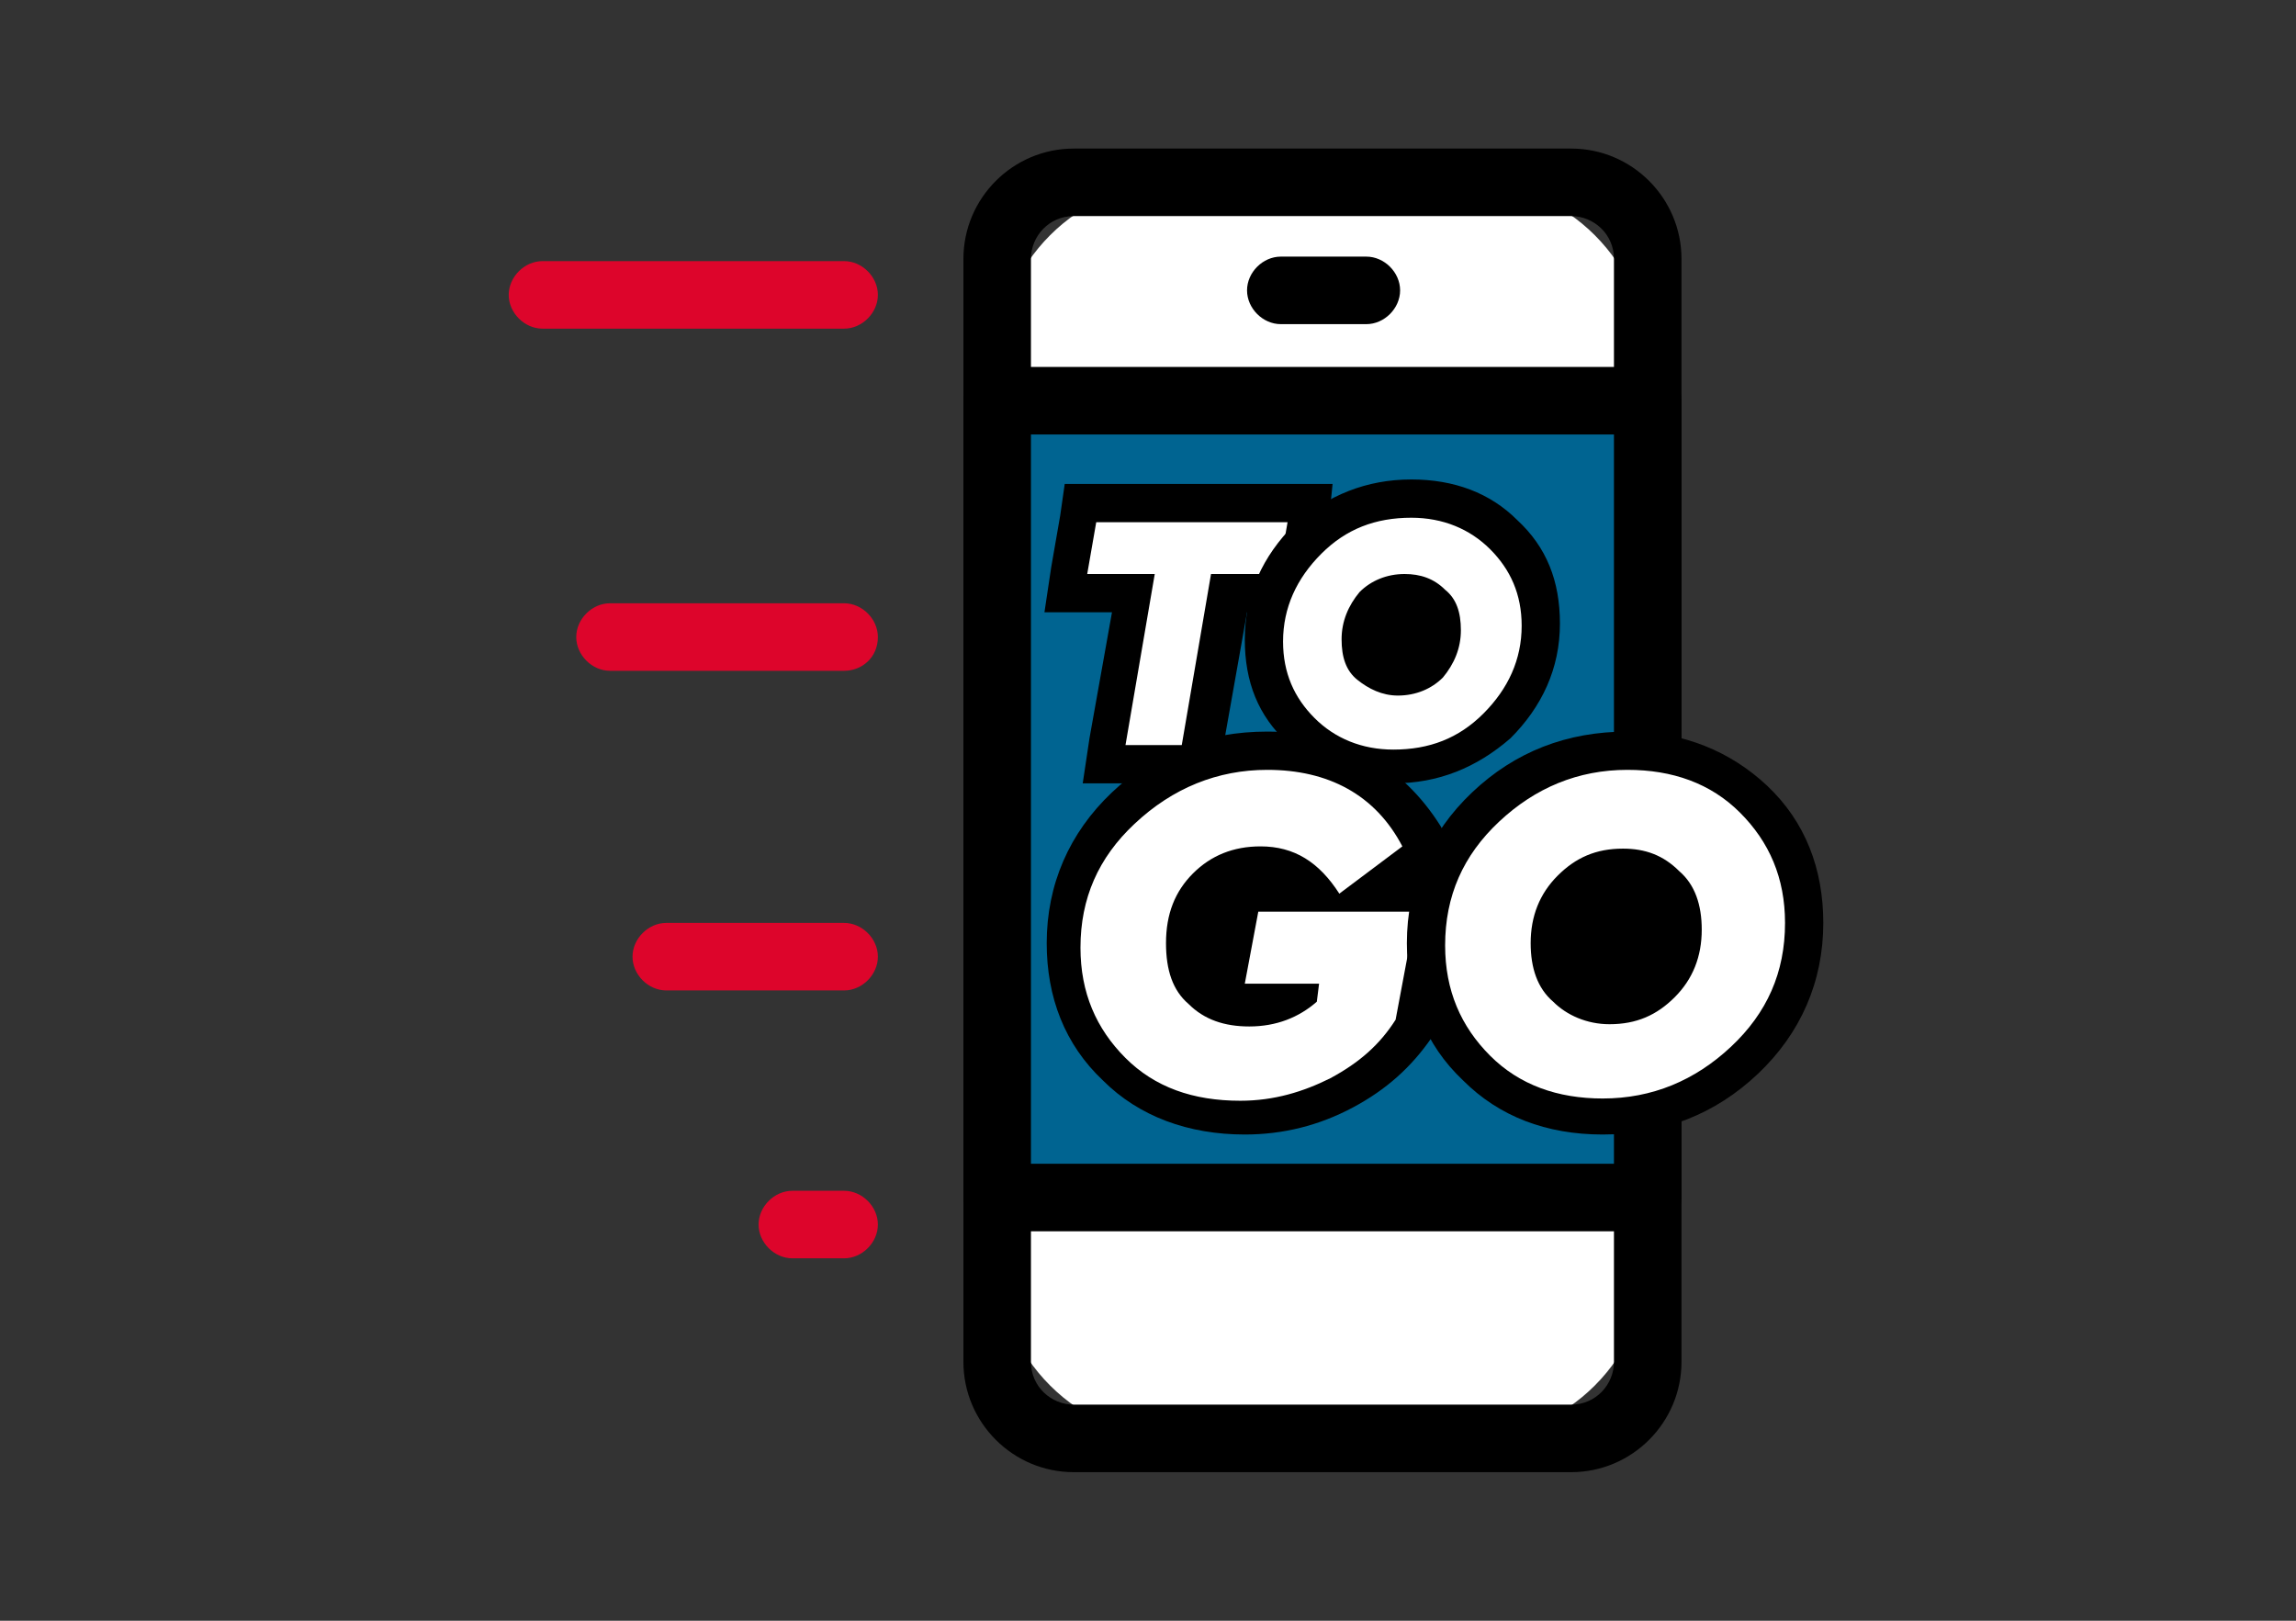 <?xml version="1.0" encoding="utf-8"?>
<!-- Generator: Adobe Illustrator 23.0.4, SVG Export Plug-In . SVG Version: 6.00 Build 0)  -->
<svg version="1.1" id="Layer_1" xmlns="http://www.w3.org/2000/svg" xmlns:xlink="http://www.w3.org/1999/xlink" x="0px" y="0px"
	 viewBox="0 0 102 72" style="enable-background:new 0 0 102 72;" xml:space="preserve">
<rect x="0" y="0" width="102" height="72" fill="#333333" stroke="none"/>
<style type="text/css">
	.st0{fill:#FFFFFF;}
	.st1{fill:#006491;}
	.st2{fill:#DD052B;}
</style>
<g>
	<g>
		<g>
			<path class="st0" d="M65.2,63.9H52.3c-4.4,0-8-3.6-8-8V16.1c0-4.4,3.6-8,8-8h12.9c4.4,0,8,3.6,8,8v39.8
				C73.2,60.3,69.6,63.9,65.2,63.9z"/>
			<path d="M69.8,65.4H47.7c-2.7,0-4.9-2.2-4.9-4.9v-49c0-2.7,2.2-4.9,4.9-4.9h22.1c2.7,0,4.9,2.2,4.9,4.9v49
				C74.7,63.2,72.5,65.4,69.8,65.4z M47.7,9.6c-1.1,0-1.9,0.9-1.9,1.9v49c0,1.1,0.9,1.9,1.9,1.9h22.1c1.1,0,1.9-0.9,1.9-1.9v-49
				c0-1.1-0.9-1.9-1.9-1.9H47.7z"/>
		</g>
		<g>
			<rect x="44.3" y="17.8" class="st1" width="28.9" height="35.4"/>
			<path d="M73.2,54.7H44.3c-0.8,0-1.5-0.7-1.5-1.5V17.8c0-0.8,0.7-1.5,1.5-1.5h28.9c0.8,0,1.5,0.7,1.5,1.5v35.4
				C74.7,54,74,54.7,73.2,54.7z M45.8,51.7h25.9V19.3H45.8V51.7z"/>
		</g>
		<path d="M60.7,14.4h-3.8c-0.8,0-1.5-0.7-1.5-1.5s0.7-1.5,1.5-1.5h3.8c0.8,0,1.5,0.7,1.5,1.5S61.5,14.4,60.7,14.4z"/>
		<path class="st2" d="M37.5,14.6H24.1c-0.8,0-1.5-0.7-1.5-1.5s0.7-1.5,1.5-1.5h13.4c0.8,0,1.5,0.7,1.5,1.5S38.3,14.6,37.5,14.6z"/>
		<path class="st2" d="M37.5,29.8H27.1c-0.8,0-1.5-0.7-1.5-1.5c0-0.8,0.7-1.5,1.5-1.5h10.4c0.8,0,1.5,0.7,1.5,1.5
			C39,29.2,38.3,29.8,37.5,29.8z"/>
		<path class="st2" d="M37.5,44h-7.9c-0.8,0-1.5-0.7-1.5-1.5c0-0.8,0.7-1.5,1.5-1.5h7.9c0.8,0,1.5,0.7,1.5,1.5
			C39,43.3,38.3,44,37.5,44z"/>
		<path class="st2" d="M37.5,55.9h-2.3c-0.8,0-1.5-0.7-1.5-1.5c0-0.8,0.7-1.5,1.5-1.5h2.3c0.8,0,1.5,0.7,1.5,1.5
			C39,55.2,38.3,55.9,37.5,55.9z"/>
	</g>
	<circle cx="62.3" cy="28" r="2.7"/>
	<circle cx="71.8" cy="41.3" r="4.2"/>
	<ellipse cx="54.3" cy="41.3" rx="2.8" ry="4.2"/>
	<g>
		<g>
			<g>
				<polygon class="st0" points="49,33.9 50.3,26.3 47.3,26.3 48,22.3 58.2,22.3 57.5,26.3 54.6,26.3 53.2,33.9 				"/>
				<path d="M57.2,23.2l-0.4,2.3h-3l-1.3,7.6H50l1.3-7.6h-3l0.4-2.3H57.2 M59.2,21.5h-2h-8.5h-1.4l-0.2,1.4l-0.4,2.3l-0.3,2h2h1
					l-1,5.6l-0.3,2h2h2.6h1.4l0.2-1.4l1.1-6.2h1.6h1.4l0.2-1.4l0.4-2.3L59.2,21.5L59.2,21.5z"/>
			</g>
			<g>
				<path class="st0" d="M62,34.1c-1.6,0-3-0.5-4.1-1.6c-1.1-1.1-1.6-2.4-1.6-4c0-1.8,0.6-3.3,1.9-4.5c1.3-1.2,2.8-1.8,4.6-1.8
					c1.6,0,3,0.5,4.1,1.6c1.1,1.1,1.6,2.4,1.6,4c0,1.8-0.6,3.3-1.9,4.5C65.3,33.5,63.7,34.1,62,34.1z M62.5,26.2
					c-0.6,0-1.1,0.2-1.4,0.6c-0.4,0.4-0.6,0.9-0.6,1.5c0,0.5,0.1,1,0.4,1.3c0.3,0.3,0.7,0.4,1.2,0.4c0.6,0,1.1-0.2,1.4-0.6
					c0.4-0.4,0.6-0.9,0.6-1.5c0-0.5-0.1-1-0.4-1.3C63.4,26.3,63,26.2,62.5,26.2z"/>
				<path d="M62.7,23c1.4,0,2.6,0.5,3.5,1.4c0.9,0.9,1.4,2,1.4,3.4c0,1.5-0.6,2.8-1.7,3.9c-1.1,1.1-2.4,1.6-4,1.6
					c-1.4,0-2.6-0.5-3.5-1.4c-0.9-0.9-1.4-2-1.4-3.4c0-1.5,0.6-2.8,1.7-3.9C59.8,23.5,61.1,23,62.7,23 M62.1,30.9
					c0.8,0,1.5-0.3,2-0.8c0.5-0.6,0.8-1.3,0.8-2.1c0-0.8-0.2-1.4-0.7-1.8c-0.5-0.5-1.1-0.7-1.8-0.7c-0.8,0-1.5,0.3-2,0.8
					c-0.5,0.6-0.8,1.3-0.8,2.1c0,0.8,0.2,1.4,0.7,1.8C60.8,30.6,61.4,30.9,62.1,30.9 M62.7,21.3c-2,0-3.7,0.7-5.2,2
					c-1.4,1.4-2.2,3.1-2.2,5.1c0,1.9,0.6,3.4,1.9,4.6c1.2,1.2,2.8,1.8,4.7,1.8c2,0,3.7-0.7,5.2-2c1.4-1.4,2.2-3.1,2.2-5.1
					c0-1.9-0.6-3.4-1.9-4.6C66.2,21.9,64.6,21.3,62.7,21.3L62.7,21.3z M62.1,29.2c-0.3,0-0.5-0.1-0.6-0.2c-0.1-0.1-0.2-0.2-0.2-0.7
					c0-0.5,0.2-0.8,0.3-1c0.2-0.2,0.5-0.3,0.8-0.3c0.3,0,0.5,0.1,0.6,0.2c0.1,0.1,0.2,0.2,0.2,0.7c0,0.5-0.2,0.8-0.3,1
					C62.8,29.1,62.5,29.2,62.1,29.2L62.1,29.2z"/>
			</g>
		</g>
		<g>
			<g>
				<path class="st0" d="M55.3,49.7c-2.3,0-4.2-0.7-5.7-2.2c-1.5-1.4-2.3-3.3-2.3-5.5c0-2.4,0.9-4.5,2.6-6.1
					c1.7-1.6,3.9-2.5,6.4-2.5c3.1,0,5.3,1.3,6.8,3.9l0.4,0.6l-2.4,1.7H64l-1.1,6l-0.1,0.1c-0.8,1.2-1.8,2.1-3.2,2.8
					C58.3,49.3,56.9,49.7,55.3,49.7z M56.1,38.4c-1,0-1.8,0.3-2.4,0.9c-0.6,0.6-0.9,1.4-0.9,2.5c0,0.9,0.2,1.6,0.8,2.1
					c0.5,0.5,1.2,0.8,2.1,0.8c0.5,0,1-0.1,1.4-0.2h-2.5l0.9-4.8h3.2C57.9,38.8,57.1,38.4,56.1,38.4z"/>
				<path d="M56.3,34.2c2.7,0,4.8,1.1,6,3.4l-2.8,2.1c-0.9-1.4-2-2.1-3.5-2.1c-1.2,0-2.2,0.4-3,1.2c-0.8,0.8-1.2,1.8-1.2,3.1
					c0,1.2,0.3,2.1,1,2.7c0.7,0.7,1.6,1,2.7,1c1.2,0,2.2-0.4,3-1.1l0.1-0.8h-3.3l0.6-3.2h7l-0.9,4.8c-0.7,1.1-1.6,1.9-2.9,2.6
					c-1.2,0.6-2.5,1-4,1c-2.1,0-3.8-0.6-5.1-1.9c-1.3-1.3-2-2.9-2-4.9c0-2.2,0.8-4,2.4-5.5C52.1,35,54.1,34.2,56.3,34.2 M56.3,32.5
					c-2.7,0-5,0.9-6.9,2.7c-1.9,1.8-2.9,4.1-2.9,6.7c0,2.4,0.8,4.5,2.5,6.1c1.6,1.6,3.8,2.4,6.3,2.4c1.7,0,3.3-0.4,4.8-1.2
					c1.5-0.8,2.6-1.8,3.5-3.1l0.2-0.3l0.1-0.3l0.9-4.8l0.3-2h-1.3l0.9-0.7l-0.7-1.3C62.3,34,59.7,32.5,56.3,32.5L56.3,32.5z
					 M53.9,43c-0.1-0.2-0.2-0.6-0.2-1.2c0-0.8,0.2-1.4,0.7-1.9c0,0,0.1-0.1,0.1-0.1l-0.1,0.3L53.9,43L53.9,43z"/>
			</g>
			<g>
				<path class="st0" d="M71.3,49.7c-2.3,0-4.1-0.7-5.6-2.2c-1.5-1.4-2.2-3.3-2.2-5.5c0-2.4,0.9-4.5,2.6-6.1
					c1.7-1.6,3.9-2.5,6.3-2.5c2.3,0,4.1,0.7,5.6,2.2c1.5,1.4,2.2,3.3,2.2,5.5c0,2.4-0.9,4.5-2.6,6.1C75.8,48.8,73.7,49.7,71.3,49.7z
					 M72.1,38.4c-0.9,0-1.7,0.3-2.3,0.9c-0.6,0.6-0.9,1.4-0.9,2.4c0,0.9,0.2,1.5,0.7,2c0.5,0.5,1.1,0.7,1.9,0.7
					c0.9,0,1.7-0.3,2.3-0.9c0.6-0.6,0.9-1.4,0.9-2.4c0-0.9-0.2-1.5-0.7-2C73.5,38.7,72.9,38.4,72.1,38.4z"/>
				<path d="M72.3,34.2c2,0,3.7,0.6,5,1.9c1.3,1.3,2,2.9,2,4.9c0,2.2-0.8,4-2.4,5.5c-1.6,1.5-3.5,2.3-5.7,2.3c-2,0-3.7-0.6-5-1.9
					c-1.3-1.3-2-2.9-2-4.9c0-2.2,0.8-4,2.4-5.5C68.2,35,70.1,34.2,72.3,34.2 M71.5,45.5c1.2,0,2.1-0.4,2.9-1.2
					c0.8-0.8,1.2-1.8,1.2-3c0-1.1-0.3-2-1-2.6c-0.7-0.7-1.5-1-2.5-1c-1.2,0-2.1,0.4-2.9,1.2c-0.8,0.8-1.2,1.8-1.2,3
					c0,1.1,0.3,2,1,2.6C69.6,45.1,70.5,45.5,71.5,45.5 M72.3,32.5c-2.7,0-5,0.9-6.9,2.7c-1.9,1.8-2.9,4.1-2.9,6.7
					c0,2.4,0.8,4.5,2.5,6.1c1.6,1.6,3.7,2.4,6.2,2.4c2.7,0,5-0.9,6.9-2.7c1.9-1.8,2.9-4.1,2.9-6.7c0-2.4-0.8-4.5-2.5-6.1
					C76.9,33.4,74.8,32.5,72.3,32.5L72.3,32.5z M71.5,43.8c-0.8,0-1.1-0.3-1.3-0.5c-0.2-0.2-0.5-0.6-0.5-1.5c0-0.8,0.2-1.4,0.7-1.9
					c0.5-0.5,1-0.7,1.7-0.7c0.8,0,1.1,0.3,1.3,0.5c0.2,0.2,0.5,0.6,0.5,1.5c0,0.8-0.2,1.4-0.7,1.9C72.8,43.6,72.2,43.8,71.5,43.8
					L71.5,43.8z"/>
			</g>
		</g>
	</g>
</g>
</svg>
